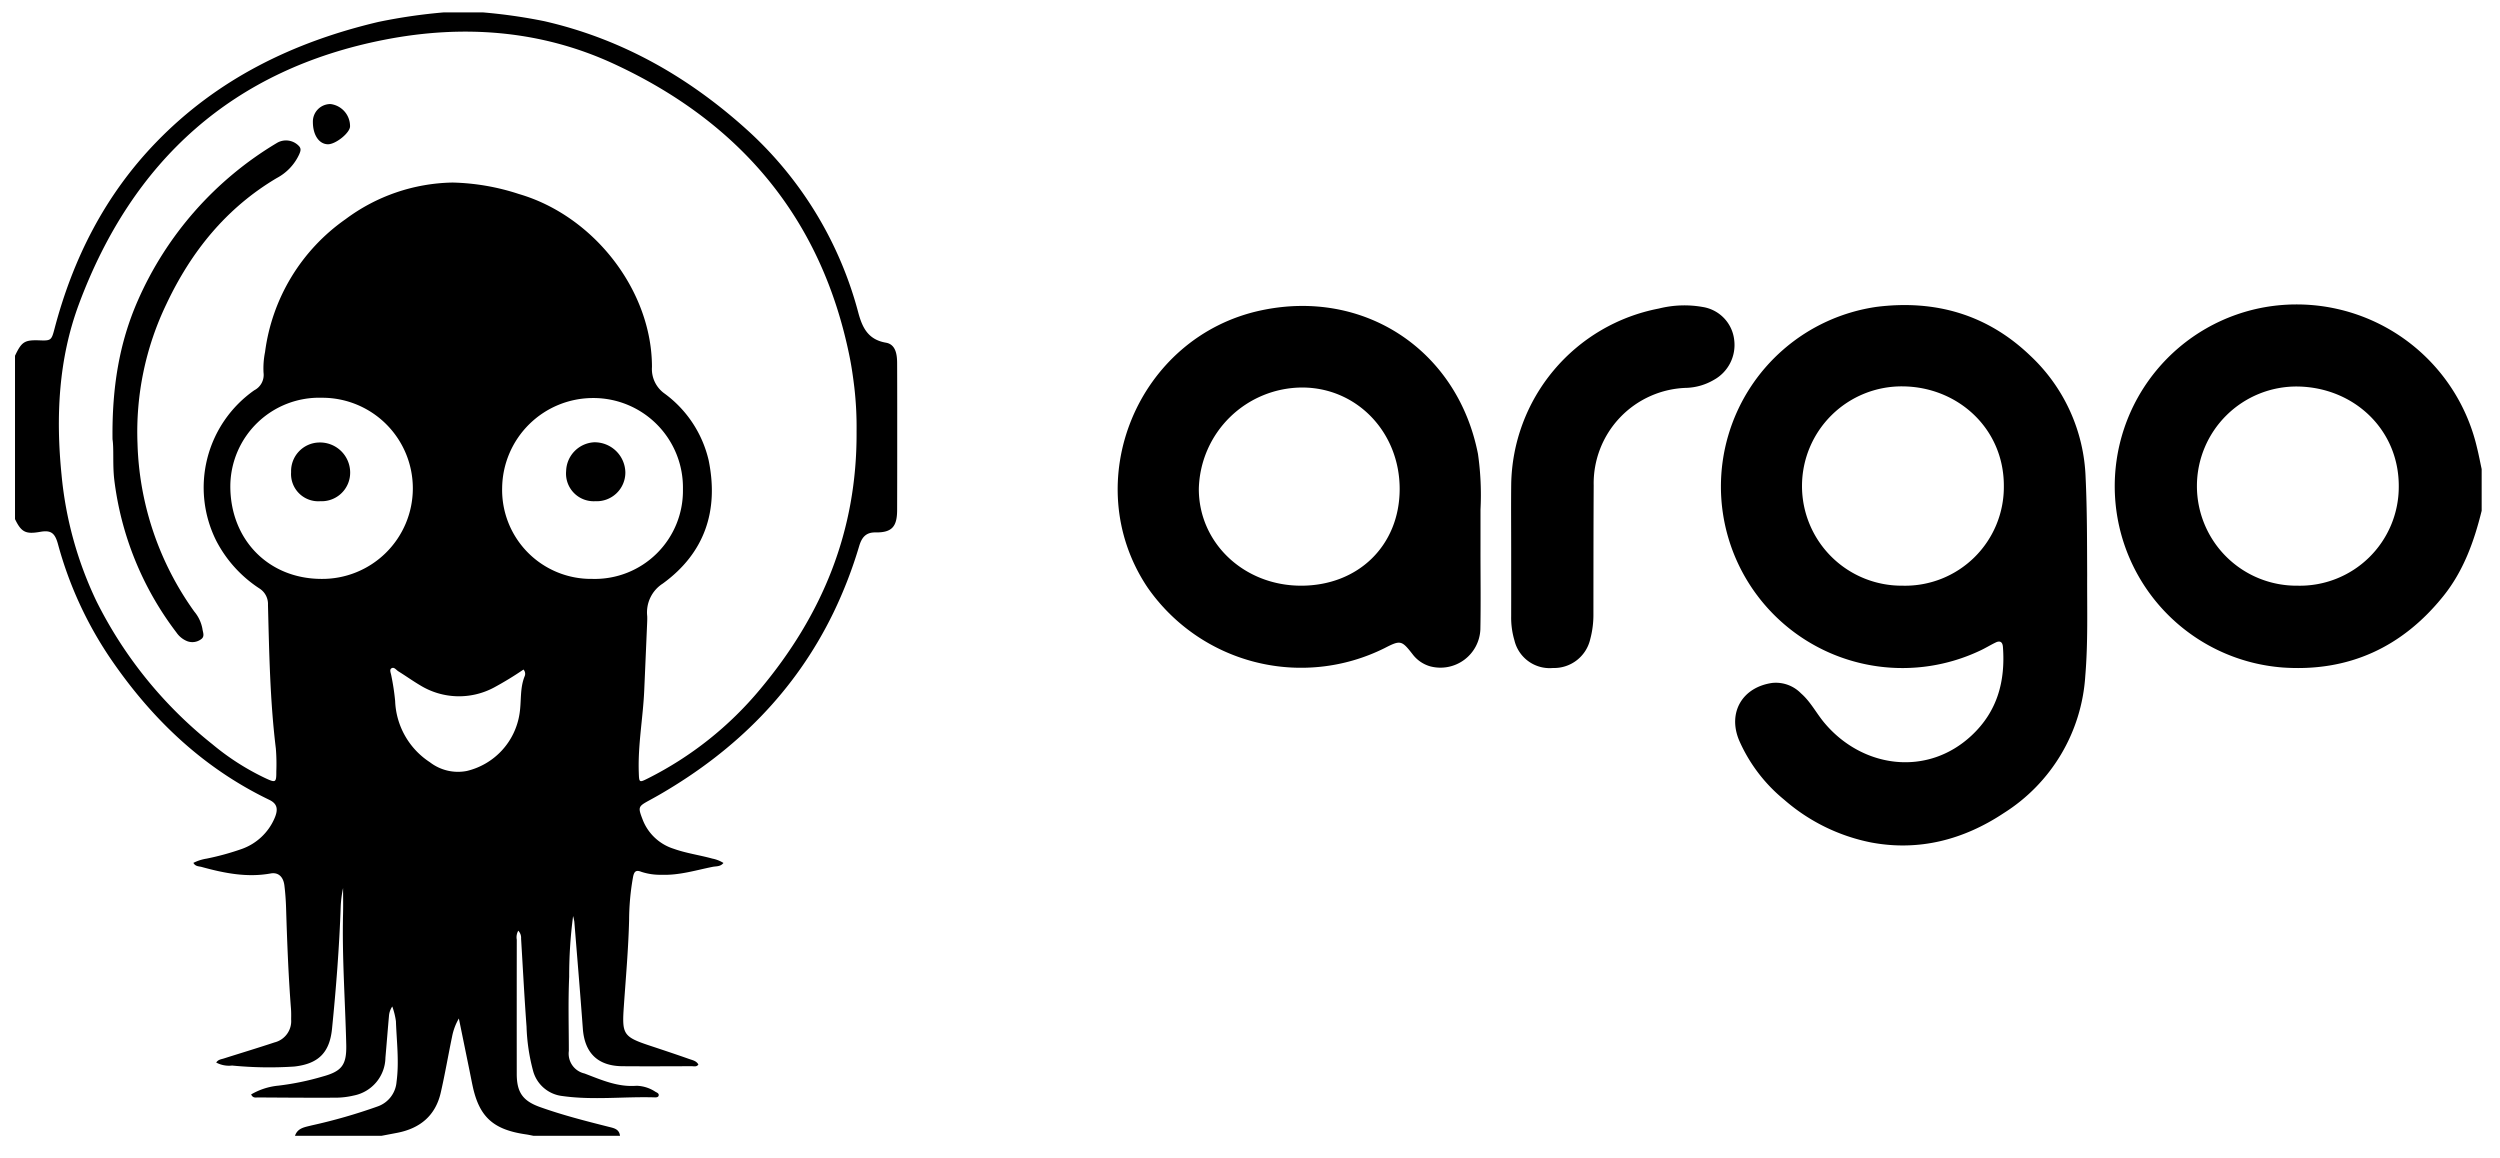 <svg id="Layer_1" data-name="Layer 1" xmlns="http://www.w3.org/2000/svg" viewBox="0 0 360 166.755"><title>argo-horizontal-black</title><path d="M69.6,1.79a77.325,77.325,0,0,1,8.757,1.255c11.317,2.585,21.027,8.173,29.53,15.936a54.207,54.207,0,0,1,15.739,26.16c.599,2.161,1.454,3.775,3.949,4.206,1.383.239,1.606,1.648,1.611,2.898.02,4.359.013,8.718.013,13.077q-0,4.079-.013,8.158c-.011,2.396-.781,3.225-3.138,3.19-1.425-.021-1.979.806-2.326,1.966a63.906,63.906,0,0,1-3.716,9.608c-5.512,11.338-14.046,19.798-24.858,26.085-.518.301-1.043.592-1.569.88-1.698.928-1.738.987-1.044,2.796a7.056,7.056,0,0,0,4.474,4.218c1.814.65,3.725.904,5.572,1.417a4.611,4.611,0,0,1,1.596.628c-.446.556-1.054.455-1.563.558-2.422.487-4.802,1.236-7.321,1.141a8.632,8.632,0,0,1-2.948-.427c-.767-.307-1.028-.044-1.185.737a35.723,35.723,0,0,0-.568,6.197c-.102,4.156-.474,8.292-.759,12.433-.277,4.024-.119,4.387,3.764,5.674,1.896.629,3.792,1.259,5.676,1.925.464.164,1.011.26,1.294.787-.268.382-.66.239-.987.24-3.319.013-6.638.03-9.957.002-3.536-.03-5.437-1.9-5.695-5.412-.377-5.137-.811-10.27-1.225-15.404a8.001,8.001,0,0,0-.177-.813A65.826,65.826,0,0,0,81.962,140.659c-.159,3.552-.053,7.117-.049,10.676a2.927,2.927,0,0,0,2.256,3.247c2.425.92,4.795,1.992,7.511,1.769a5.154,5.154,0,0,1,2.712.873c.208.11.491.218.465.487-.029.295-.335.318-.566.311-4.431-.137-8.877.43-13.294-.192a4.942,4.942,0,0,1-4.257-3.719,27.746,27.746,0,0,1-.918-6.269c-.311-4.221-.53-8.449-.785-12.675a1.495,1.495,0,0,0-.406-1.148,1.918,1.918,0,0,0-.215,1.3q-.012,9.658-.004,19.315c.002,2.62.828,3.88,3.331,4.776,3.238,1.158,6.571,2.009,9.904,2.85.744.188,1.52.316,1.633,1.292H76.8c-.349-.067-.697-.148-1.049-.199-4.729-.676-6.746-2.513-7.703-7.027-.157-.741-.299-1.484-.45-2.226q-.76-3.719-1.521-7.437a8.26,8.26,0,0,0-.976,2.603c-.56,2.691-1.019,5.405-1.635,8.082-.765,3.324-2.998,5.148-6.283,5.781-.741.143-1.482.282-2.223.423H42.48c.388-1.156,1.456-1.245,2.397-1.495a78.911,78.911,0,0,0,9.553-2.748,4.074,4.074,0,0,0,2.672-3.517c.393-2.926.013-5.827-.089-8.736a10.325,10.325,0,0,0-.525-2.123,2.779,2.779,0,0,0-.479,1.399c-.179,1.989-.332,3.98-.507,5.969a5.648,5.648,0,0,1-4.574,5.457,11.484,11.484,0,0,1-2.491.308c-3.759.02-7.518-.009-11.277-.033-.328-.002-.736.131-.997-.435a9.571,9.571,0,0,1,3.924-1.266,38.346,38.346,0,0,0,6.327-1.299c2.828-.769,3.517-1.679,3.445-4.632-.152-6.271-.61-12.535-.459-18.814.03-1.236.004-2.473.004-3.709a16.337,16.337,0,0,0-.339,2.594c-.205,5.91-.663,11.801-1.255,17.683-.348,3.454-1.994,5.037-5.415,5.425a54.921,54.921,0,0,1-8.976-.142,3.883,3.883,0,0,1-2.284-.432c.287-.441.711-.464,1.077-.58,2.437-.776,4.887-1.512,7.314-2.318a3.162,3.162,0,0,0,2.398-3.324c.01-.519.015-1.042-.026-1.559-.375-4.821-.554-9.651-.703-14.483-.033-1.077-.11-2.156-.241-3.225-.155-1.268-.877-1.937-1.984-1.737-3.405.615-6.675-.04-9.927-.936-.401-.111-.901-.054-1.198-.589a6.478,6.478,0,0,1,1.914-.614,37.838,37.838,0,0,0,5.081-1.399,8.065,8.065,0,0,0,4.683-4.389c.6-1.369.374-2.138-.759-2.683-9.553-4.603-16.929-11.655-22.849-20.335A54.936,54.936,0,0,1,8.345,78.342c-.456-1.657-1.052-2.022-2.58-1.753-2.067.364-2.702.04-3.604-1.839V51.23c.967-2.045,1.381-2.301,3.595-2.216,1.583.06,1.665-.035,2.086-1.639,2.668-10.159,7.289-19.278,14.632-26.873C31.309,11.362,42.251,6.042,54.495,3.156A79.044,79.044,0,0,1,63.84,1.79ZM123.346,62.1a49.852,49.852,0,0,0-.323-6.322c-.177-1.466-.383-2.933-.675-4.379-4.028-19.975-15.794-33.836-34.041-42.245C77.84,4.33,66.672,3.52,55.433,5.709,33.536,9.973,19.06,23.115,11.36,43.805c-2.941,7.904-3.335,16.211-2.495,24.595a53.707,53.707,0,0,0,5.016,18.156A61.127,61.127,0,0,0,30.585,107.172a35.839,35.839,0,0,0,7.551,4.848c1.583.743,1.662.701,1.655-.988a27.612,27.612,0,0,0-.068-3.237c-.841-6.872-.958-13.783-1.135-20.688a2.645,2.645,0,0,0-1.241-2.376,18.168,18.168,0,0,1-6.21-6.867,17.112,17.112,0,0,1,5.482-21.667,2.481,2.481,0,0,0,1.332-2.517,11.832,11.832,0,0,1,.215-2.98A27.718,27.718,0,0,1,49.765,31.56a26.501,26.501,0,0,1,15.41-5.273,32.801,32.801,0,0,1,9.535,1.648c10.837,3.151,19.182,13.955,19.172,24.92a4.321,4.321,0,0,0,1.803,3.809,16.545,16.545,0,0,1,6.359,9.613c1.483,7.256-.557,13.356-6.598,17.752a4.925,4.925,0,0,0-2.247,4.7c.015.319.003.64-.01.96q-.207,4.849-.418,9.697c-.171,3.948-.924,7.856-.787,11.826.052,1.497.04,1.521,1.352.86a50.405,50.405,0,0,0,16.131-12.827C118.363,88.61,123.447,76.519,123.346,62.1ZM46.25,83.362a13.043,13.043,0,1,0,.112-26.085A12.8,12.8,0,0,0,33.167,69.955C33.136,77.687,38.644,83.331,46.25,83.362Zm39.048-.001A12.699,12.699,0,0,0,98.343,70.441,12.893,12.893,0,0,0,85.407,57.316,13.1,13.1,0,0,0,72.31,70.224,12.807,12.807,0,0,0,85.299,83.361ZM75.382,96.414a48.142,48.142,0,0,1-4.246,2.588,10.68,10.68,0,0,1-10.647-.327c-1.064-.63-2.073-1.353-3.125-2.004-.316-.195-.619-.697-1.015-.42-.295.207-.061.669-.005,1.019A33.825,33.825,0,0,1,56.9,100.935a11.019,11.019,0,0,0,5.007,8.829,6.617,6.617,0,0,0,5.324,1.253,10.026,10.026,0,0,0,7.577-8.211c.294-1.795.031-3.663.737-5.409A.902.902,0,0,0,75.382,96.414Z"/><path d="M357.36,73.55c-1.09,4.422-2.616,8.665-5.502,12.265-5.923,7.388-13.643,10.953-23.105,10.309a26.181,26.181,0,0,1-2.088-51.976,26.67,26.67,0,0,1,30.035,20.364c.25,1.005.441,2.025.66,3.039ZM330.856,84.339a14.244,14.244,0,0,0,14.567-14.236c.065-8.232-6.457-14.318-14.543-14.446a14.342,14.342,0,1,0-.024,28.682Z"/><path d="M300.553,82.775c-.024,4.875.136,9.762-.276,14.621a25.214,25.214,0,0,1-11.719,19.679c-5.771,3.836-12.185,5.53-19.063,4.251a27.03,27.03,0,0,1-12.57-6.164,22.895,22.895,0,0,1-6.477-8.516c-1.704-4.022.441-7.687,4.75-8.303a5.059,5.059,0,0,1,4.14,1.495c1.382,1.2,2.197,2.839,3.347,4.219,5.46,6.55,14.812,7.852,21.232,1.848,3.722-3.481,4.871-7.837,4.505-12.747-.053-.71-.409-.944-1.04-.642-.792.378-1.539.852-2.338,1.213A26.139,26.139,0,1,1,270.267,44.182c8.433-1.042,15.897,1.111,22.063,7.009a25.209,25.209,0,0,1,7.998,17.559C300.551,73.424,300.529,78.1,300.553,82.775ZM274.001,84.339a14.221,14.221,0,0,0,14.553-14.373c.01-8.303-6.67-14.256-14.537-14.328a14.351,14.351,0,1,0-.017,28.7Z"/><path d="M213.191,79.25c-.002,3.798.056,7.598-.018,11.395a5.755,5.755,0,0,1-7.242,5.303,4.846,4.846,0,0,1-2.52-1.739c-1.578-2.026-1.748-2.056-4.062-.865a26.927,26.927,0,0,1-34.144-8.81C155.162,69.449,163.785,48.491,181.596,44.694c14.862-3.168,28.293,5.72,31.231,20.668a41.414,41.414,0,0,1,.365,8.01Q213.195,76.311,213.191,79.25Zm-25.855,5.09c8.268.006,14.21-5.811,14.216-13.918.007-8.171-6.147-14.596-14.004-14.62a14.943,14.943,0,0,0-14.917,14.606C172.623,78.177,179.121,84.333,187.336,84.339Z"/><path d="M217.61,79.049c-.001-3.079-.027-6.158.003-9.236a26.202,26.202,0,0,1,21.269-25.385,15.083,15.083,0,0,1,6.298-.224,5.41,5.41,0,0,1,4.547,4.767,5.731,5.731,0,0,1-2.923,5.727,8.36,8.36,0,0,1-3.871,1.151,13.766,13.766,0,0,0-13.442,14.067c-.034,6.158-.033,12.316-.039,18.473a13.586,13.586,0,0,1-.464,3.674,5.342,5.342,0,0,1-5.362,4.128,5.217,5.217,0,0,1-5.552-3.993,11.473,11.473,0,0,1-.465-3.431C217.617,85.527,217.611,82.288,217.61,79.049Z"/><path d="M16.203,63.253c-.084-7.427.962-13.853,3.639-19.959A49.618,49.618,0,0,1,39.926,20.555a2.553,2.553,0,0,1,3.095.448c.409.408.243.796.072,1.205A7.323,7.323,0,0,1,39.856,25.639c-7.274,4.31-12.328,10.59-15.883,18.123a42.486,42.486,0,0,0-4.172,20.122,43.579,43.579,0,0,0,8.176,24.181,5.361,5.361,0,0,1,1.167,2.461c.068.542.394,1.135-.207,1.537a2.106,2.106,0,0,1-1.945.281,3.386,3.386,0,0,1-1.575-1.25A45.298,45.298,0,0,1,16.449,69.031C16.202,66.837,16.416,64.634,16.203,63.253Z"/><path d="M45.055,17.563a2.525,2.525,0,0,1,2.551-2.579,3.21,3.21,0,0,1,2.801,3.195c.024.925-2.079,2.627-3.207,2.596C45.93,20.74,45.055,19.429,45.055,17.563Z"/><path d="M41.92,67.98a4.12,4.12,0,0,1,3.958-4.258,4.336,4.336,0,0,1,4.545,4.269,4.111,4.111,0,0,1-4.307,4.183A3.921,3.921,0,0,1,41.92,67.98Z"/><path d="M85.711,72.174a3.983,3.983,0,0,1-4.187-4.349,4.266,4.266,0,0,1,4.013-4.135,4.427,4.427,0,0,1,4.515,4.335A4.133,4.133,0,0,1,85.711,72.174Z"/></svg>